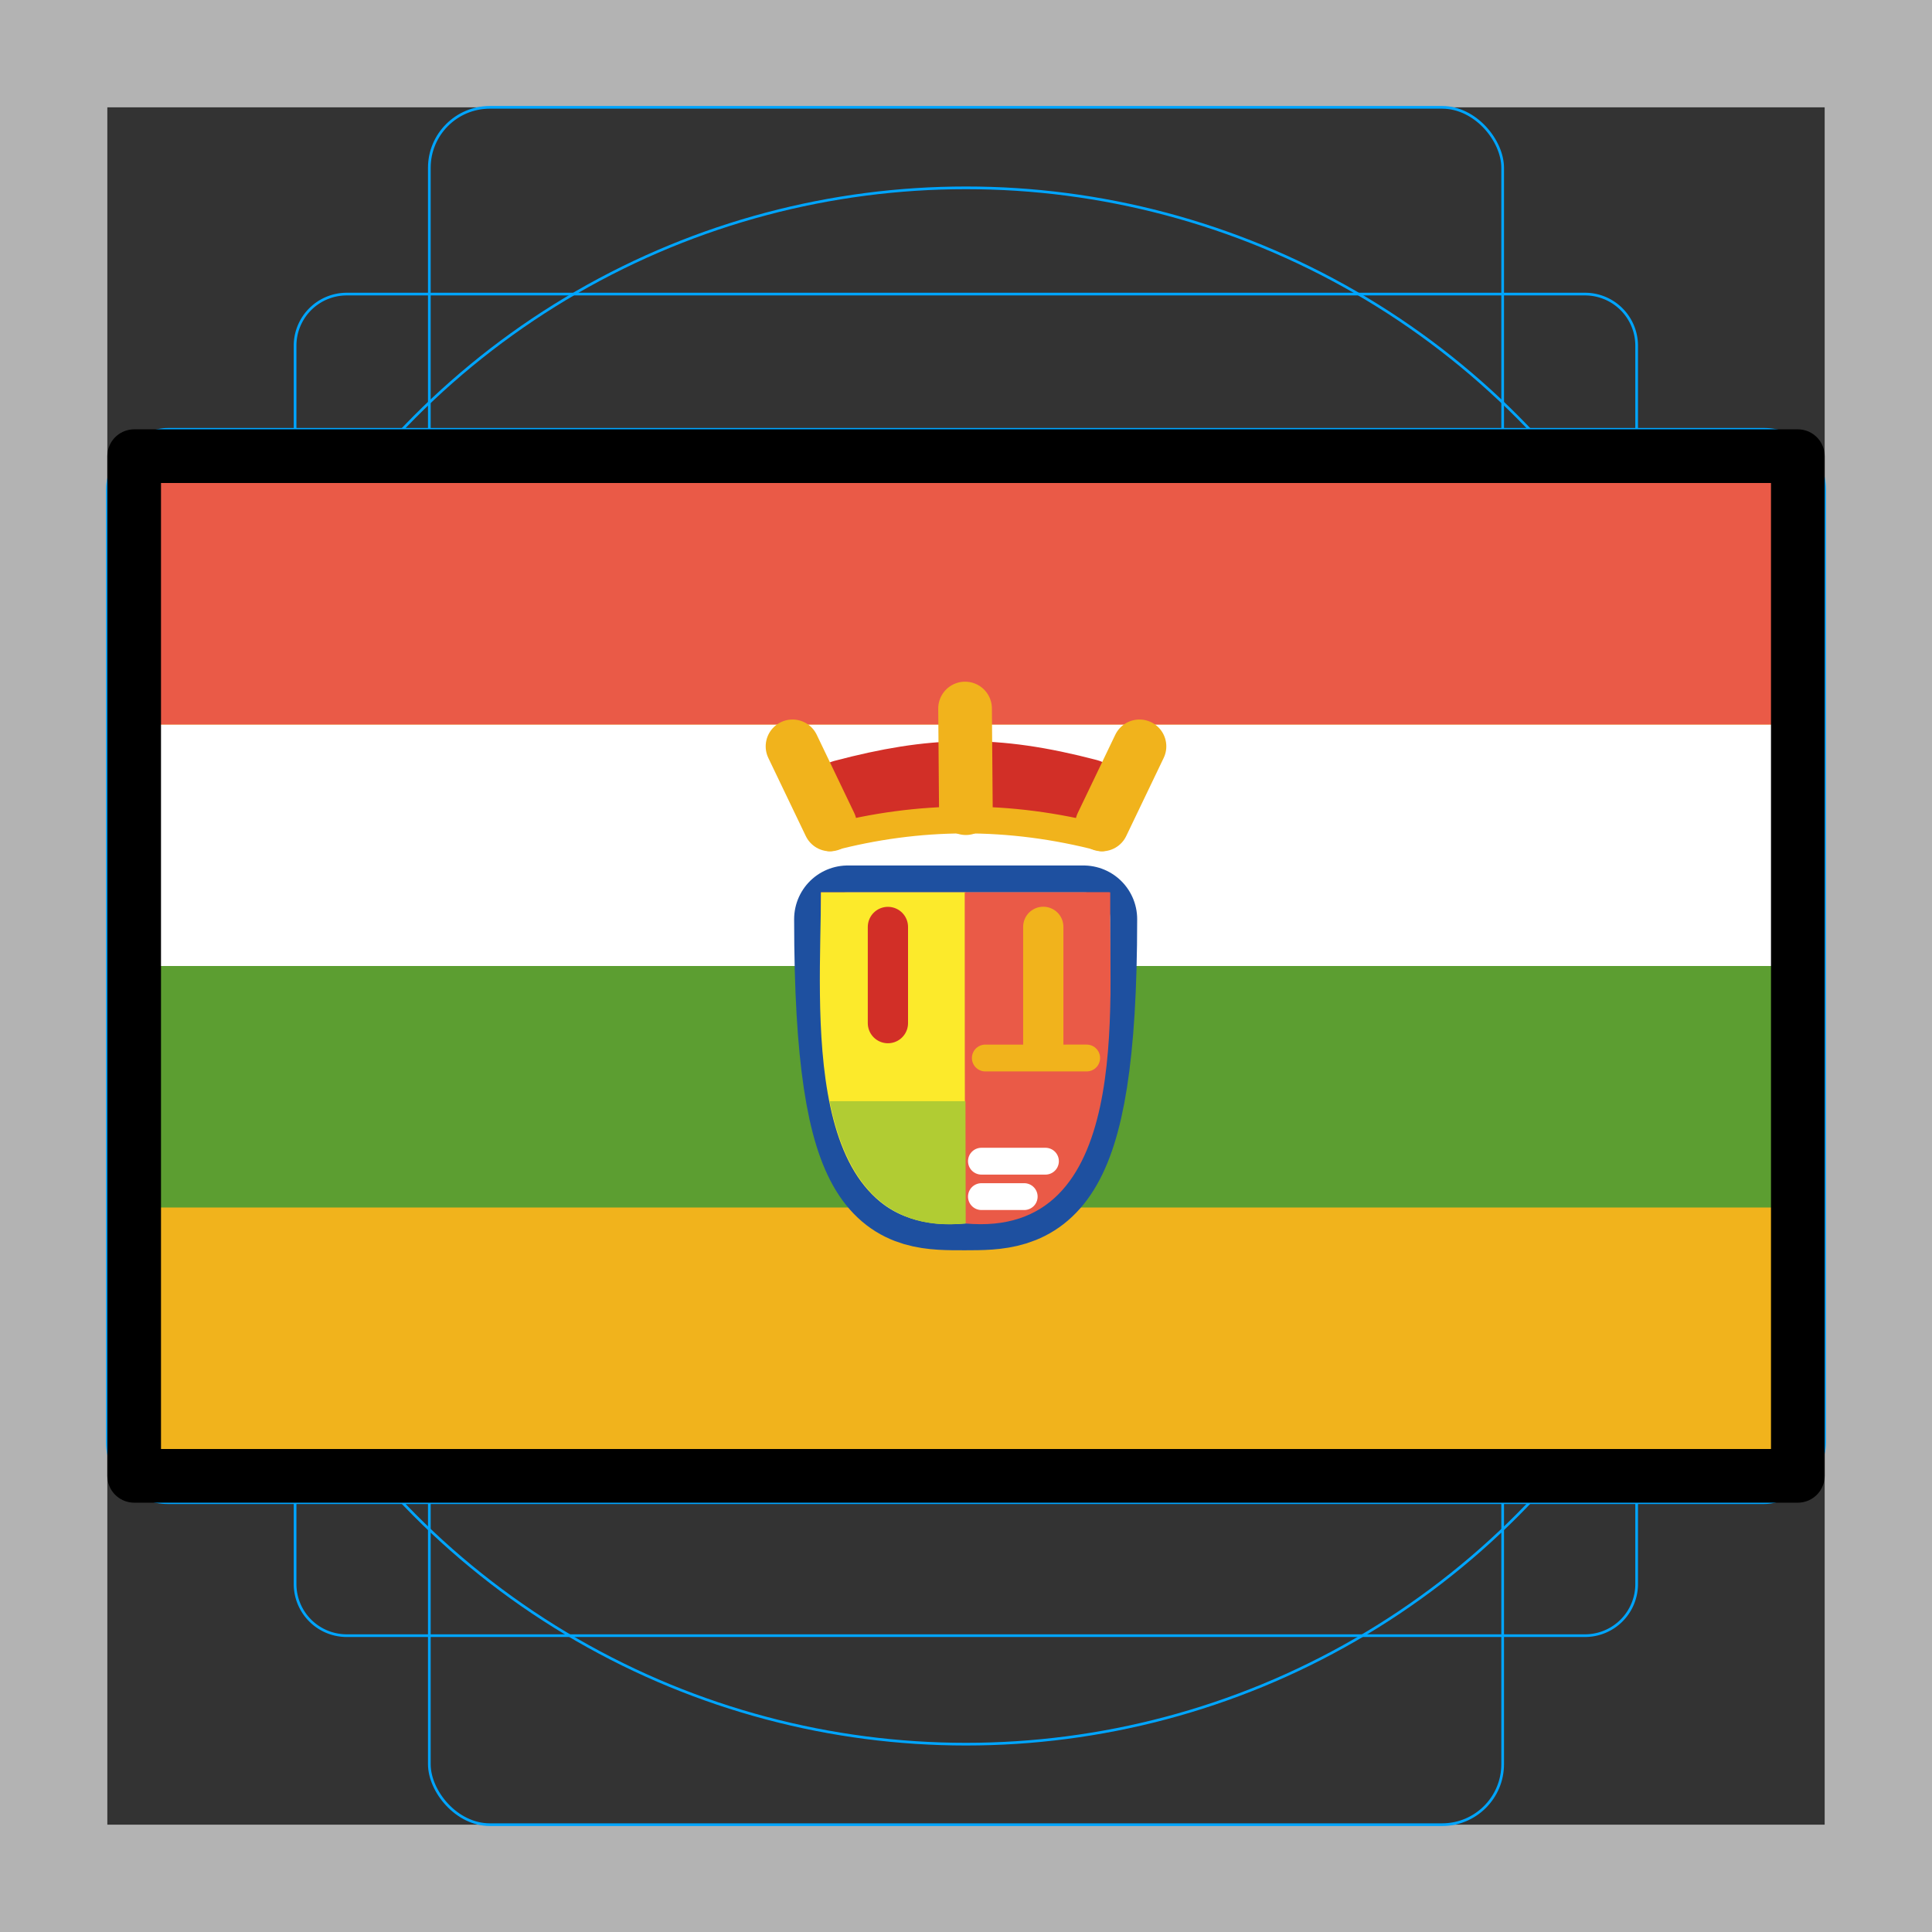 <svg id="emoji" viewBox="0 0 72 72" version="1.1" xmlns="http://www.w3.org/2000/svg">
  <rect x="0" y="0" width="72" height="72" fill="#333333" stroke="none"/>
  <g id="grid">
    <path fill="#b3b3b3" d="M68,4V68H4V4H68m4-4H0V72H72V0Z"/>
    <path fill="none" stroke="#00a5ff" stroke-miterlimit="10" stroke-width="0.1" d="m12.92 10.96h46.15a1.923 1.923 0 0 1 1.923 1.923v46.15a1.923 1.923 0 0 1-1.923 1.923h-46.15a1.923 1.923 0 0 1-1.923-1.923v-46.15a1.923 1.923 0 0 1 1.923-1.923z"/>
    <rect x="16" y="4" rx="2.254" ry="2.254" width="40" height="64" fill="none" stroke="#00a5ff" stroke-miterlimit="10" stroke-width="0.1"/>
    <rect x="16" y="4" rx="2.254" ry="2.254" width="40" height="64" transform="translate(72) rotate(90)" fill="none" stroke="#00a5ff" stroke-miterlimit="10" stroke-width="0.1"/>
    <circle cx="36" cy="36" r="29" fill="none" stroke="#00a5ff" stroke-miterlimit="10" stroke-width="0.1"/>
  </g>
  <g id="color">
    <rect x="5" y="17" width="62" height="38" fill="#f1b31c"/>
    <rect x="5" y="36" width="62" height="9" fill="#5c9e31"/>
    <rect x="5" y="27" width="62" height="9" fill="#fff"/>
    <rect x="5" y="17" width="62" height="10" fill="#ea5a47"/>
    <g transform="translate(0 .199)">
      <g stroke-linecap="round">
        <g transform="translate(-.035 -.025)">
          <path stroke="#1e50a0" stroke-linejoin="round" stroke-width="4" d="m31.63 34.08h8.784c0 10.31-2.035 10.34-4.416 10.34-2.431 0-4.368 0.094-4.368-10.34z"/>
          <path fill="#61b2e4" stroke="#61b2e4" stroke-linejoin="round" stroke-width="2" d="m31.63 34.08h8.784c0 10.31-2.035 10.34-4.416 10.34-2.431 0-4.368 0.094-4.368-10.34z"/>
          <path fill="none" stroke="#d22f27" stroke-linejoin="round" stroke-width="3" d="m31.52 29.63c3.306-0.871 5.541-0.936 8.997-0.032"/>
          <path fill="none" stroke="#f1b31c" stroke-linejoin="round" d="m30.96 31.05c3.306-0.871 6.684-0.904 10.14 0"/>
          <path fill="none" stroke="#f1b31c" stroke-width="2" d="m36 26.23 0.03 3.714"/>
          <path fill="none" stroke="#f1b31c" stroke-width="2" d="m29.57 27.64 1.396 2.911"/>
          <path fill="none" stroke="#f1b31c" stroke-width="2" d="m42.5 27.64-1.396 2.911"/>
          <path fill="#ea5a47" stroke-linejoin="round" stroke-width="4" d="m30.63 33.08 10.78-2e-6v3.779l-0.246 2.392h-10.32l-0.22-2.394z"/>
          <circle cx="36.04" cy="42.31" r="2.58" fill="#fff" display="none"/>
          <path fill="#fcea2b" stroke-linejoin="round" stroke-width="4.042" d="m30.63 33.08 5.393-2e-6 -3e-3 6.169-0.013 6.171c-6.237 0.587-5.381-8.094-5.377-12.34z"/>
          <path fill="#fff" stroke="#fff" stroke-linejoin="round" stroke-width="1.268" d="m34.63 37.61h2.784c0 3.268-0.645 3.277-1.4 3.277-0.77 0-1.384 0.03-1.384-3.277z" display="none"/>
          <path fill="#61b2e4" stroke="#61b2e4" stroke-linejoin="round" stroke-width="2" d="m31.63 34.08h8.784c0 10.31-2.035 10.34-4.416 10.34-2.431 0-4.368 0.094-4.368-10.34z" display="none"/>
          <path fill="#ea5a47" stroke-linejoin="round" stroke-width="4.042" d="m41.38 33.08-5.393-2e-6 3e-3 6.169 0.013 6.171c6.237 0.587 5.381-8.094 5.377-12.34z"/>
        </g>
        <path transform="translate(-.035 -.025)" fill="none" stroke="#fff" stroke-linejoin="round" stroke-width="1" d="m36.61 44.42h1.594"/>
        <path transform="translate(-.035 -.025)" fill="none" stroke="#fff" stroke-linejoin="round" stroke-width="1" d="m36.61 43.1h2.386"/>
        <path fill="none" stroke="#f1b31c" stroke-width="1.5" d="m38.88 38.9v-4.558"/>
        <path fill="none" stroke="#d22f27" stroke-width="1.5" d="m33.09 37.93v-3.584"/>
        <path fill="none" stroke="#f1b31c" stroke-linejoin="round" stroke-width="1" d="m36.72 39.23 3.777-1e-4"/>
      </g>
      <path transform="translate(-86.38 28.85)" fill="#b1cc33" d="m117.3 11.99h5.06l9e-3 4.554c-2.753 0.286-4.415-1.279-5.069-4.554z"/>
    </g>
  </g>
  <g id="line">
    <rect x="5" y="17" width="62" height="38" fill="none" stroke="#000" stroke-linecap="round" stroke-linejoin="round" stroke-width="2"/>
  </g>
</svg>

